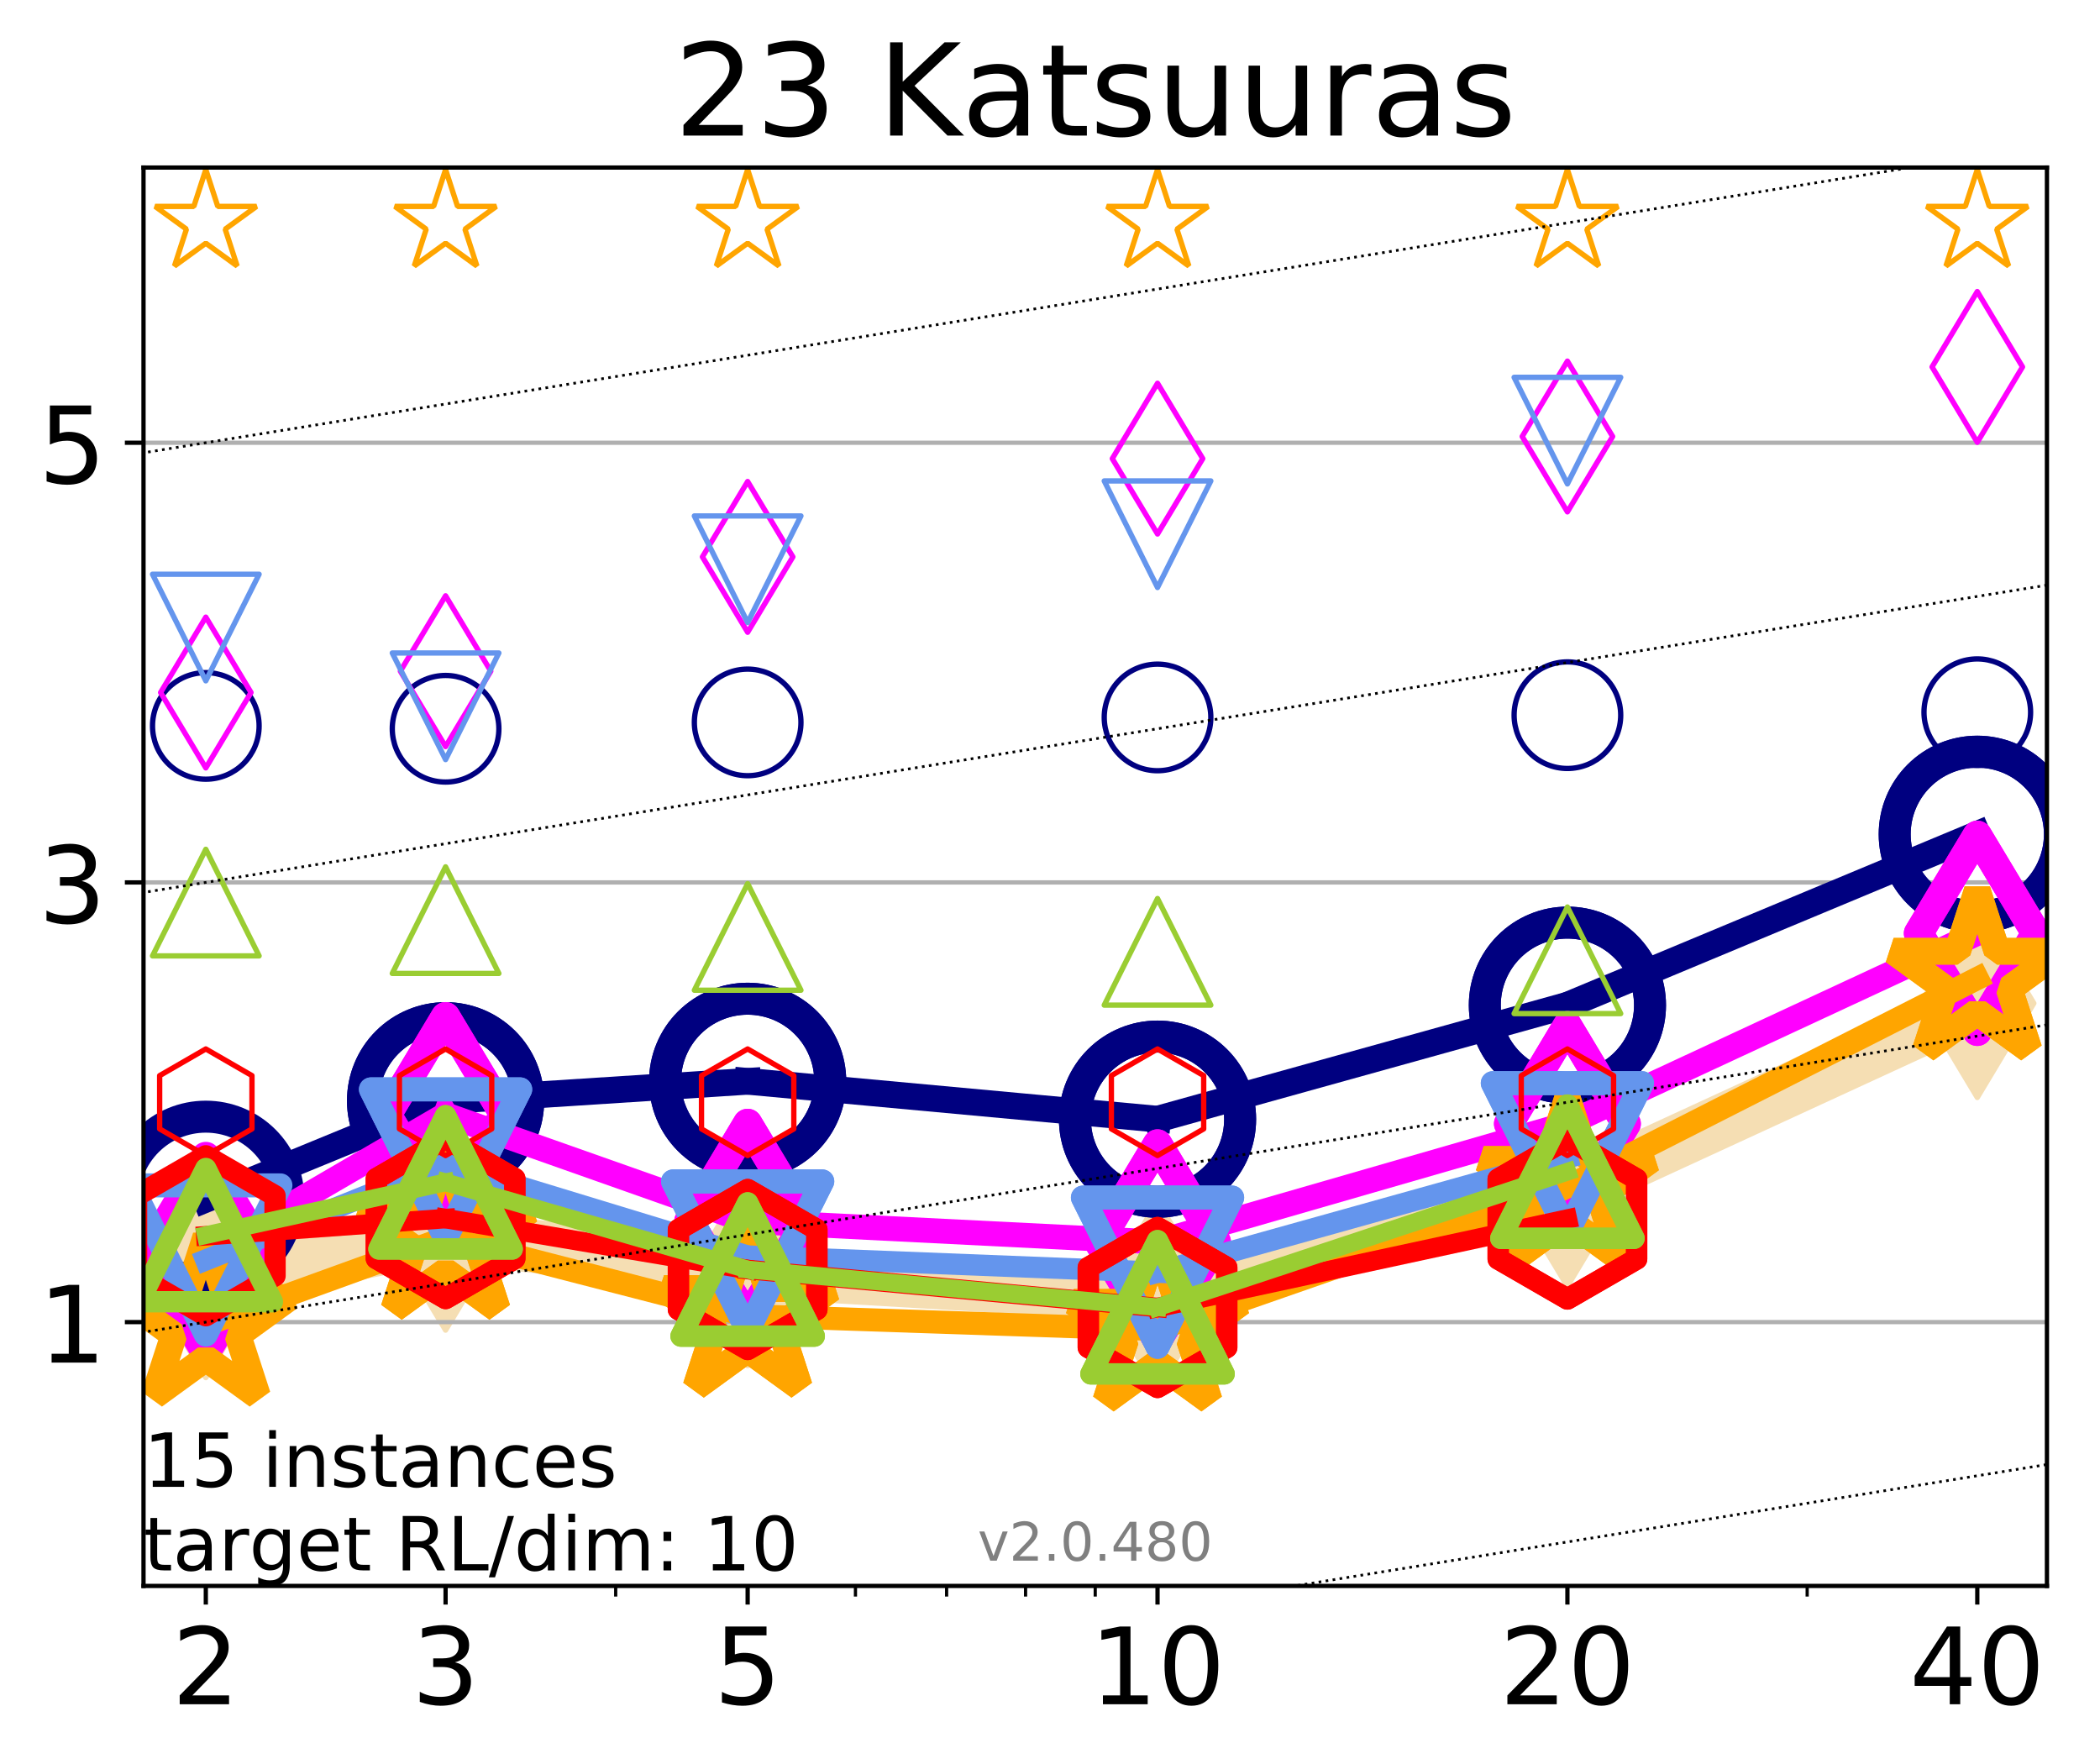 <?xml version="1.0" encoding="utf-8" standalone="no"?>
<!DOCTYPE svg PUBLIC "-//W3C//DTD SVG 1.1//EN"
  "http://www.w3.org/Graphics/SVG/1.1/DTD/svg11.dtd">
<!-- Created with matplotlib (http://matplotlib.org/) -->
<svg height="331pt" version="1.1" viewBox="0 0 394 331" width="394pt" xmlns="http://www.w3.org/2000/svg" xmlns:xlink="http://www.w3.org/1999/xlink">
 <defs>
  <style type="text/css">
*{stroke-linecap:butt;stroke-linejoin:round;}
  </style>
 </defs>
 <g id="figure_1">
  <g id="patch_1">
   <path d="M 0 331.104 
L 394.745 331.104 
L 394.745 0 
L 0 0 
z
" style="fill:#ffffff;"/>
  </g>
  <g id="axes_1">
   <g id="patch_2">
    <path d="M 26.925 297.548 
L 384.045 297.548 
L 384.045 31.436 
L 26.925 31.436 
z
" style="fill:#ffffff;"/>
   </g>
   <g id="line2d_1">
    <path clip-path="url(#pf864a83152)" d="M 38.614 240.789 
L 83.599 231.879 
L 140.273 238.547 
L 217.174 243.079 
L 294.076 223.649 
L 370.977 188.232 
" style="fill:none;stroke:#f5deb3;stroke-linecap:square;stroke-width:10;"/>
    <defs>
     <path d="M -0 17.678 
L 10.607 0 
L 0 -17.678 
L -10.607 -0 
z
" id="m1bd6731c2b" style="stroke:#f5deb3;stroke-linejoin:miter;"/>
    </defs>
    <g clip-path="url(#pf864a83152)">
     <use style="fill:#f5deb3;stroke:#f5deb3;stroke-linejoin:miter;" x="38.614" xlink:href="#m1bd6731c2b" y="240.789"/>
     <use style="fill:#f5deb3;stroke:#f5deb3;stroke-linejoin:miter;" x="83.599" xlink:href="#m1bd6731c2b" y="231.879"/>
     <use style="fill:#f5deb3;stroke:#f5deb3;stroke-linejoin:miter;" x="140.273" xlink:href="#m1bd6731c2b" y="238.547"/>
     <use style="fill:#f5deb3;stroke:#f5deb3;stroke-linejoin:miter;" x="217.174" xlink:href="#m1bd6731c2b" y="243.079"/>
     <use style="fill:#f5deb3;stroke:#f5deb3;stroke-linejoin:miter;" x="294.076" xlink:href="#m1bd6731c2b" y="223.649"/>
     <use style="fill:#f5deb3;stroke:#f5deb3;stroke-linejoin:miter;" x="370.977" xlink:href="#m1bd6731c2b" y="188.232"/>
    </g>
   </g>
   <g id="matplotlib.axis_1">
    <g id="xtick_1">
     <g id="line2d_2">
      <defs>
       <path d="M 0 0 
L 0 3.5 
" id="m5177b0a973" style="stroke:#000000;stroke-width:0.8;"/>
      </defs>
      <g>
       <use style="stroke:#000000;stroke-width:0.8;" x="38.614" xlink:href="#m5177b0a973" y="297.548"/>
      </g>
     </g>
     <g id="text_1">
      <!-- 2 -->
      <defs>
       <path d="M 19.188 8.297 
L 53.609 8.297 
L 53.609 0 
L 7.328 0 
L 7.328 8.297 
Q 12.938 14.109 22.625 23.891 
Q 32.328 33.688 34.812 36.531 
Q 39.547 41.844 41.422 45.531 
Q 43.312 49.219 43.312 52.781 
Q 43.312 58.594 39.234 62.25 
Q 35.156 65.922 28.609 65.922 
Q 23.969 65.922 18.812 64.312 
Q 13.672 62.703 7.812 59.422 
L 7.812 69.391 
Q 13.766 71.781 18.938 73 
Q 24.125 74.219 28.422 74.219 
Q 39.75 74.219 46.484 68.547 
Q 53.219 62.891 53.219 53.422 
Q 53.219 48.922 51.531 44.891 
Q 49.859 40.875 45.406 35.406 
Q 44.188 33.984 37.641 27.219 
Q 31.109 20.453 19.188 8.297 
z
" id="DejaVuSans-32"/>
      </defs>
      <g transform="translate(32.252 319.745)scale(0.2 -0.2)">
       <use xlink:href="#DejaVuSans-32"/>
      </g>
     </g>
    </g>
    <g id="xtick_2">
     <g id="line2d_3">
      <g>
       <use style="stroke:#000000;stroke-width:0.8;" x="83.599" xlink:href="#m5177b0a973" y="297.548"/>
      </g>
     </g>
     <g id="text_2">
      <!-- 3 -->
      <defs>
       <path d="M 40.578 39.312 
Q 47.656 37.797 51.625 33 
Q 55.609 28.219 55.609 21.188 
Q 55.609 10.406 48.188 4.484 
Q 40.766 -1.422 27.094 -1.422 
Q 22.516 -1.422 17.656 -0.516 
Q 12.797 0.391 7.625 2.203 
L 7.625 11.719 
Q 11.719 9.328 16.594 8.109 
Q 21.484 6.891 26.812 6.891 
Q 36.078 6.891 40.938 10.547 
Q 45.797 14.203 45.797 21.188 
Q 45.797 27.641 41.281 31.266 
Q 36.766 34.906 28.719 34.906 
L 20.219 34.906 
L 20.219 43.016 
L 29.109 43.016 
Q 36.375 43.016 40.234 45.922 
Q 44.094 48.828 44.094 54.297 
Q 44.094 59.906 40.109 62.906 
Q 36.141 65.922 28.719 65.922 
Q 24.656 65.922 20.016 65.031 
Q 15.375 64.156 9.812 62.312 
L 9.812 71.094 
Q 15.438 72.656 20.344 73.438 
Q 25.25 74.219 29.594 74.219 
Q 40.828 74.219 47.359 69.109 
Q 53.906 64.016 53.906 55.328 
Q 53.906 49.266 50.438 45.094 
Q 46.969 40.922 40.578 39.312 
z
" id="DejaVuSans-33"/>
      </defs>
      <g transform="translate(77.236 319.745)scale(0.2 -0.2)">
       <use xlink:href="#DejaVuSans-33"/>
      </g>
     </g>
    </g>
    <g id="xtick_3">
     <g id="line2d_4">
      <g>
       <use style="stroke:#000000;stroke-width:0.8;" x="140.273" xlink:href="#m5177b0a973" y="297.548"/>
      </g>
     </g>
     <g id="text_3">
      <!-- 5 -->
      <defs>
       <path d="M 10.797 72.906 
L 49.516 72.906 
L 49.516 64.594 
L 19.828 64.594 
L 19.828 46.734 
Q 21.969 47.469 24.109 47.828 
Q 26.266 48.188 28.422 48.188 
Q 40.625 48.188 47.75 41.5 
Q 54.891 34.812 54.891 23.391 
Q 54.891 11.625 47.562 5.094 
Q 40.234 -1.422 26.906 -1.422 
Q 22.312 -1.422 17.547 -0.641 
Q 12.797 0.141 7.719 1.703 
L 7.719 11.625 
Q 12.109 9.234 16.797 8.062 
Q 21.484 6.891 26.703 6.891 
Q 35.156 6.891 40.078 11.328 
Q 45.016 15.766 45.016 23.391 
Q 45.016 31 40.078 35.438 
Q 35.156 39.891 26.703 39.891 
Q 22.75 39.891 18.812 39.016 
Q 14.891 38.141 10.797 36.281 
z
" id="DejaVuSans-35"/>
      </defs>
      <g transform="translate(133.91 319.745)scale(0.2 -0.2)">
       <use xlink:href="#DejaVuSans-35"/>
      </g>
     </g>
    </g>
    <g id="xtick_4">
     <g id="line2d_5">
      <g>
       <use style="stroke:#000000;stroke-width:0.8;" x="217.174" xlink:href="#m5177b0a973" y="297.548"/>
      </g>
     </g>
     <g id="text_4">
      <!-- 10 -->
      <defs>
       <path d="M 12.406 8.297 
L 28.516 8.297 
L 28.516 63.922 
L 10.984 60.406 
L 10.984 69.391 
L 28.422 72.906 
L 38.281 72.906 
L 38.281 8.297 
L 54.391 8.297 
L 54.391 0 
L 12.406 0 
z
" id="DejaVuSans-31"/>
       <path d="M 31.781 66.406 
Q 24.172 66.406 20.328 58.906 
Q 16.5 51.422 16.5 36.375 
Q 16.5 21.391 20.328 13.891 
Q 24.172 6.391 31.781 6.391 
Q 39.453 6.391 43.281 13.891 
Q 47.125 21.391 47.125 36.375 
Q 47.125 51.422 43.281 58.906 
Q 39.453 66.406 31.781 66.406 
z
M 31.781 74.219 
Q 44.047 74.219 50.516 64.516 
Q 56.984 54.828 56.984 36.375 
Q 56.984 17.969 50.516 8.266 
Q 44.047 -1.422 31.781 -1.422 
Q 19.531 -1.422 13.062 8.266 
Q 6.594 17.969 6.594 36.375 
Q 6.594 54.828 13.062 64.516 
Q 19.531 74.219 31.781 74.219 
z
" id="DejaVuSans-30"/>
      </defs>
      <g transform="translate(204.449 319.745)scale(0.2 -0.2)">
       <use xlink:href="#DejaVuSans-31"/>
       <use x="63.623" xlink:href="#DejaVuSans-30"/>
      </g>
     </g>
    </g>
    <g id="xtick_5">
     <g id="line2d_6">
      <g>
       <use style="stroke:#000000;stroke-width:0.8;" x="294.076" xlink:href="#m5177b0a973" y="297.548"/>
      </g>
     </g>
     <g id="text_5">
      <!-- 20 -->
      <g transform="translate(281.351 319.745)scale(0.2 -0.2)">
       <use xlink:href="#DejaVuSans-32"/>
       <use x="63.623" xlink:href="#DejaVuSans-30"/>
      </g>
     </g>
    </g>
    <g id="xtick_6">
     <g id="line2d_7">
      <g>
       <use style="stroke:#000000;stroke-width:0.8;" x="370.977" xlink:href="#m5177b0a973" y="297.548"/>
      </g>
     </g>
     <g id="text_6">
      <!-- 40 -->
      <defs>
       <path d="M 37.797 64.312 
L 12.891 25.391 
L 37.797 25.391 
z
M 35.203 72.906 
L 47.609 72.906 
L 47.609 25.391 
L 58.016 25.391 
L 58.016 17.188 
L 47.609 17.188 
L 47.609 0 
L 37.797 0 
L 37.797 17.188 
L 4.891 17.188 
L 4.891 26.703 
z
" id="DejaVuSans-34"/>
      </defs>
      <g transform="translate(358.252 319.745)scale(0.2 -0.2)">
       <use xlink:href="#DejaVuSans-34"/>
       <use x="63.623" xlink:href="#DejaVuSans-30"/>
      </g>
     </g>
    </g>
    <g id="xtick_7">
     <g id="line2d_8">
      <defs>
       <path d="M 0 0 
L 0 2 
" id="m0be1342614" style="stroke:#000000;stroke-width:0.6;"/>
      </defs>
      <g>
       <use style="stroke:#000000;stroke-width:0.6;" x="38.614" xlink:href="#m0be1342614" y="297.548"/>
      </g>
     </g>
    </g>
    <g id="xtick_8">
     <g id="line2d_9">
      <g>
       <use style="stroke:#000000;stroke-width:0.6;" x="83.599" xlink:href="#m0be1342614" y="297.548"/>
      </g>
     </g>
    </g>
    <g id="xtick_9">
     <g id="line2d_10">
      <g>
       <use style="stroke:#000000;stroke-width:0.6;" x="115.516" xlink:href="#m0be1342614" y="297.548"/>
      </g>
     </g>
    </g>
    <g id="xtick_10">
     <g id="line2d_11">
      <g>
       <use style="stroke:#000000;stroke-width:0.6;" x="140.273" xlink:href="#m0be1342614" y="297.548"/>
      </g>
     </g>
    </g>
    <g id="xtick_11">
     <g id="line2d_12">
      <g>
       <use style="stroke:#000000;stroke-width:0.6;" x="160.5" xlink:href="#m0be1342614" y="297.548"/>
      </g>
     </g>
    </g>
    <g id="xtick_12">
     <g id="line2d_13">
      <g>
       <use style="stroke:#000000;stroke-width:0.6;" x="177.603" xlink:href="#m0be1342614" y="297.548"/>
      </g>
     </g>
    </g>
    <g id="xtick_13">
     <g id="line2d_14">
      <g>
       <use style="stroke:#000000;stroke-width:0.6;" x="192.417" xlink:href="#m0be1342614" y="297.548"/>
      </g>
     </g>
    </g>
    <g id="xtick_14">
     <g id="line2d_15">
      <g>
       <use style="stroke:#000000;stroke-width:0.6;" x="205.485" xlink:href="#m0be1342614" y="297.548"/>
      </g>
     </g>
    </g>
    <g id="xtick_15">
     <g id="line2d_16">
      <g>
       <use style="stroke:#000000;stroke-width:0.6;" x="294.076" xlink:href="#m0be1342614" y="297.548"/>
      </g>
     </g>
    </g>
    <g id="xtick_16">
     <g id="line2d_17">
      <g>
       <use style="stroke:#000000;stroke-width:0.6;" x="339.06" xlink:href="#m0be1342614" y="297.548"/>
      </g>
     </g>
    </g>
    <g id="xtick_17">
     <g id="line2d_18">
      <g>
       <use style="stroke:#000000;stroke-width:0.6;" x="370.977" xlink:href="#m0be1342614" y="297.548"/>
      </g>
     </g>
    </g>
   </g>
   <g id="matplotlib.axis_2">
    <g id="ytick_1">
     <g id="line2d_19">
      <path clip-path="url(#pf864a83152)" d="M 26.925 248.052 
L 384.045 248.052 
" style="fill:none;stroke:#b0b0b0;stroke-linecap:square;stroke-width:0.8;"/>
     </g>
     <g id="line2d_20">
      <defs>
       <path d="M 0 0 
L -3.5 0 
" id="m1f9e4b80b0" style="stroke:#000000;stroke-width:0.8;"/>
      </defs>
      <g>
       <use style="stroke:#000000;stroke-width:0.8;" x="26.925" xlink:href="#m1f9e4b80b0" y="248.052"/>
      </g>
     </g>
     <g id="text_7">
      <!-- 1 -->
      <g transform="translate(7.2 255.65)scale(0.2 -0.2)">
       <use xlink:href="#DejaVuSans-31"/>
      </g>
     </g>
    </g>
    <g id="ytick_2">
     <g id="line2d_21">
      <path clip-path="url(#pf864a83152)" d="M 26.925 165.558 
L 384.045 165.558 
" style="fill:none;stroke:#b0b0b0;stroke-linecap:square;stroke-width:0.8;"/>
     </g>
     <g id="line2d_22">
      <g>
       <use style="stroke:#000000;stroke-width:0.8;" x="26.925" xlink:href="#m1f9e4b80b0" y="165.558"/>
      </g>
     </g>
     <g id="text_8">
      <!-- 3 -->
      <g transform="translate(7.2 173.157)scale(0.2 -0.2)">
       <use xlink:href="#DejaVuSans-33"/>
      </g>
     </g>
    </g>
    <g id="ytick_3">
     <g id="line2d_23">
      <path clip-path="url(#pf864a83152)" d="M 26.925 83.064 
L 384.045 83.064 
" style="fill:none;stroke:#b0b0b0;stroke-linecap:square;stroke-width:0.8;"/>
     </g>
     <g id="line2d_24">
      <g>
       <use style="stroke:#000000;stroke-width:0.8;" x="26.925" xlink:href="#m1f9e4b80b0" y="83.064"/>
      </g>
     </g>
     <g id="text_9">
      <!-- 5 -->
      <g transform="translate(7.2 90.663)scale(0.2 -0.2)">
       <use xlink:href="#DejaVuSans-35"/>
      </g>
     </g>
    </g>
   </g>
   <g id="line2d_25">
    <path clip-path="url(#pf864a83152)" d="M 38.614 225.007 
L 83.599 206.525 
" style="fill:none;stroke:#000080;stroke-linecap:square;stroke-width:5;"/>
    <defs>
     <path d="M 0 15.5 
C 4.111 15.5 8.053 13.867 10.96 10.96 
C 13.867 8.053 15.5 4.111 15.5 0 
C 15.5 -4.111 13.867 -8.053 10.96 -10.96 
C 8.053 -13.867 4.111 -15.5 0 -15.5 
C -4.111 -15.5 -8.053 -13.867 -10.96 -10.96 
C -13.867 -8.053 -15.5 -4.111 -15.5 0 
C -15.5 4.111 -13.867 8.053 -10.96 10.96 
C -8.053 13.867 -4.111 15.5 0 15.5 
z
" id="m601ab5dec5" style="stroke:#000080;stroke-width:6;"/>
    </defs>
    <g clip-path="url(#pf864a83152)">
     <use style="fill:none;stroke:#000080;stroke-width:6;" x="38.614" xlink:href="#m601ab5dec5" y="225.007"/>
     <use style="fill:none;stroke:#000080;stroke-width:6;" x="83.599" xlink:href="#m601ab5dec5" y="206.525"/>
    </g>
   </g>
   <g id="line2d_26">
    <path clip-path="url(#pf864a83152)" d="M 83.599 206.525 
L 140.273 202.877 
" style="fill:none;stroke:#000080;stroke-linecap:square;stroke-width:5;"/>
    <g clip-path="url(#pf864a83152)">
     <use style="fill:none;stroke:#000080;stroke-width:6;" x="83.599" xlink:href="#m601ab5dec5" y="206.525"/>
     <use style="fill:none;stroke:#000080;stroke-width:6;" x="140.273" xlink:href="#m601ab5dec5" y="202.877"/>
    </g>
   </g>
   <g id="line2d_27">
    <path clip-path="url(#pf864a83152)" d="M 140.273 202.877 
L 217.174 209.977 
" style="fill:none;stroke:#000080;stroke-linecap:square;stroke-width:5;"/>
    <g clip-path="url(#pf864a83152)">
     <use style="fill:none;stroke:#000080;stroke-width:6;" x="140.273" xlink:href="#m601ab5dec5" y="202.877"/>
     <use style="fill:none;stroke:#000080;stroke-width:6;" x="217.174" xlink:href="#m601ab5dec5" y="209.977"/>
    </g>
   </g>
   <g id="line2d_28">
    <path clip-path="url(#pf864a83152)" d="M 217.174 209.977 
L 294.076 188.597 
" style="fill:none;stroke:#000080;stroke-linecap:square;stroke-width:5;"/>
    <g clip-path="url(#pf864a83152)">
     <use style="fill:none;stroke:#000080;stroke-width:6;" x="217.174" xlink:href="#m601ab5dec5" y="209.977"/>
     <use style="fill:none;stroke:#000080;stroke-width:6;" x="294.076" xlink:href="#m601ab5dec5" y="188.597"/>
    </g>
   </g>
   <g id="line2d_29">
    <path clip-path="url(#pf864a83152)" d="M 294.076 188.597 
L 370.977 156.529 
" style="fill:none;stroke:#000080;stroke-linecap:square;stroke-width:5;"/>
    <g clip-path="url(#pf864a83152)">
     <use style="fill:none;stroke:#000080;stroke-width:6;" x="294.076" xlink:href="#m601ab5dec5" y="188.597"/>
     <use style="fill:none;stroke:#000080;stroke-width:6;" x="370.977" xlink:href="#m601ab5dec5" y="156.529"/>
    </g>
   </g>
   <g id="line2d_30">
    <path clip-path="url(#pf864a83152)" d="M 370.977 156.529 
" style="fill:none;stroke:#000080;stroke-linecap:square;stroke-width:5;"/>
    <g clip-path="url(#pf864a83152)">
     <use style="fill:none;stroke:#000080;stroke-width:6;" x="370.977" xlink:href="#m601ab5dec5" y="156.529"/>
    </g>
   </g>
   <g id="line2d_31"/>
   <g id="line2d_32">
    <defs>
     <path d="M 0 10 
C 2.652 10 5.196 8.946 7.071 7.071 
C 8.946 5.196 10 2.652 10 0 
C 10 -2.652 8.946 -5.196 7.071 -7.071 
C 5.196 -8.946 2.652 -10 0 -10 
C -2.652 -10 -5.196 -8.946 -7.071 -7.071 
C -8.946 -5.196 -10 -2.652 -10 0 
C -10 2.652 -8.946 5.196 -7.071 7.071 
C -5.196 8.946 -2.652 10 0 10 
z
" id="me60c185dd3" style="stroke:#000080;"/>
    </defs>
    <g clip-path="url(#pf864a83152)">
     <use style="fill:none;stroke:#000080;" x="38.614" xlink:href="#me60c185dd3" y="136.195"/>
     <use style="fill:none;stroke:#000080;" x="83.599" xlink:href="#me60c185dd3" y="136.728"/>
     <use style="fill:none;stroke:#000080;" x="140.273" xlink:href="#me60c185dd3" y="135.537"/>
     <use style="fill:none;stroke:#000080;" x="217.174" xlink:href="#me60c185dd3" y="134.603"/>
     <use style="fill:none;stroke:#000080;" x="294.076" xlink:href="#me60c185dd3" y="134.182"/>
     <use style="fill:none;stroke:#000080;" x="370.977" xlink:href="#me60c185dd3" y="133.624"/>
    </g>
   </g>
   <g id="line2d_33">
    <path clip-path="url(#pf864a83152)" d="M 38.614 235.369 
L 83.599 209.145 
" style="fill:none;stroke:#ff00ff;stroke-linecap:square;stroke-width:4.667;"/>
    <defs>
     <path d="M -0 18.385 
L 11.031 0 
L 0 -18.385 
L -11.031 -0 
z
" id="mc6864ece70" style="stroke:#ff00ff;stroke-linejoin:miter;stroke-width:5.5;"/>
    </defs>
    <g clip-path="url(#pf864a83152)">
     <use style="fill:none;stroke:#ff00ff;stroke-linejoin:miter;stroke-width:5.5;" x="38.614" xlink:href="#mc6864ece70" y="235.369"/>
     <use style="fill:none;stroke:#ff00ff;stroke-linejoin:miter;stroke-width:5.5;" x="83.599" xlink:href="#mc6864ece70" y="209.145"/>
    </g>
   </g>
   <g id="line2d_34">
    <path clip-path="url(#pf864a83152)" d="M 83.599 209.145 
L 140.273 229.162 
" style="fill:none;stroke:#ff00ff;stroke-linecap:square;stroke-width:4.667;"/>
    <g clip-path="url(#pf864a83152)">
     <use style="fill:none;stroke:#ff00ff;stroke-linejoin:miter;stroke-width:5.5;" x="83.599" xlink:href="#mc6864ece70" y="209.145"/>
     <use style="fill:none;stroke:#ff00ff;stroke-linejoin:miter;stroke-width:5.5;" x="140.273" xlink:href="#mc6864ece70" y="229.162"/>
    </g>
   </g>
   <g id="line2d_35">
    <path clip-path="url(#pf864a83152)" d="M 140.273 229.162 
L 217.174 233.018 
" style="fill:none;stroke:#ff00ff;stroke-linecap:square;stroke-width:4.667;"/>
    <g clip-path="url(#pf864a83152)">
     <use style="fill:none;stroke:#ff00ff;stroke-linejoin:miter;stroke-width:5.5;" x="140.273" xlink:href="#mc6864ece70" y="229.162"/>
     <use style="fill:none;stroke:#ff00ff;stroke-linejoin:miter;stroke-width:5.5;" x="217.174" xlink:href="#mc6864ece70" y="233.018"/>
    </g>
   </g>
   <g id="line2d_36">
    <path clip-path="url(#pf864a83152)" d="M 217.174 233.018 
L 294.076 210.836 
" style="fill:none;stroke:#ff00ff;stroke-linecap:square;stroke-width:4.667;"/>
    <g clip-path="url(#pf864a83152)">
     <use style="fill:none;stroke:#ff00ff;stroke-linejoin:miter;stroke-width:5.5;" x="217.174" xlink:href="#mc6864ece70" y="233.018"/>
     <use style="fill:none;stroke:#ff00ff;stroke-linejoin:miter;stroke-width:5.5;" x="294.076" xlink:href="#mc6864ece70" y="210.836"/>
    </g>
   </g>
   <g id="line2d_37">
    <path clip-path="url(#pf864a83152)" d="M 294.076 210.836 
L 370.977 175.105 
" style="fill:none;stroke:#ff00ff;stroke-linecap:square;stroke-width:4.667;"/>
    <g clip-path="url(#pf864a83152)">
     <use style="fill:none;stroke:#ff00ff;stroke-linejoin:miter;stroke-width:5.5;" x="294.076" xlink:href="#mc6864ece70" y="210.836"/>
     <use style="fill:none;stroke:#ff00ff;stroke-linejoin:miter;stroke-width:5.5;" x="370.977" xlink:href="#mc6864ece70" y="175.105"/>
    </g>
   </g>
   <g id="line2d_38">
    <path clip-path="url(#pf864a83152)" d="M 370.977 175.105 
" style="fill:none;stroke:#ff00ff;stroke-linecap:square;stroke-width:4.667;"/>
    <g clip-path="url(#pf864a83152)">
     <use style="fill:none;stroke:#ff00ff;stroke-linejoin:miter;stroke-width:5.5;" x="370.977" xlink:href="#mc6864ece70" y="175.105"/>
    </g>
   </g>
   <g id="line2d_39"/>
   <g id="line2d_40">
    <defs>
     <path d="M -0 14.142 
L 8.485 0 
L -0 -14.142 
L -8.485 -0 
z
" id="m3a93bb0117" style="stroke:#ff00ff;stroke-linejoin:miter;"/>
    </defs>
    <g clip-path="url(#pf864a83152)">
     <use style="fill:none;stroke:#ff00ff;stroke-linejoin:miter;" x="38.614" xlink:href="#m3a93bb0117" y="129.929"/>
     <use style="fill:none;stroke:#ff00ff;stroke-linejoin:miter;" x="83.599" xlink:href="#m3a93bb0117" y="125.928"/>
     <use style="fill:none;stroke:#ff00ff;stroke-linejoin:miter;" x="140.273" xlink:href="#m3a93bb0117" y="104.483"/>
     <use style="fill:none;stroke:#ff00ff;stroke-linejoin:miter;" x="217.174" xlink:href="#m3a93bb0117" y="86.049"/>
     <use style="fill:none;stroke:#ff00ff;stroke-linejoin:miter;" x="294.076" xlink:href="#m3a93bb0117" y="81.896"/>
     <use style="fill:none;stroke:#ff00ff;stroke-linejoin:miter;" x="370.977" xlink:href="#m3a93bb0117" y="68.843"/>
    </g>
   </g>
   <g id="line2d_41">
    <path clip-path="url(#pf864a83152)" d="M 38.614 248.536 
L 83.599 232.237 
" style="fill:none;stroke:#ffa500;stroke-linecap:square;stroke-width:4.333;"/>
    <defs>
     <path d="M 0 -16.5 
L -3.704 -5.099 
L -15.692 -5.099 
L -5.994 1.948 
L -9.698 13.349 
L -0 6.302 
L 9.698 13.349 
L 5.994 1.948 
L 15.692 -5.099 
L 3.704 -5.099 
z
" id="m9e501cb551" style="stroke:#ffa500;stroke-linejoin:bevel;stroke-width:5;"/>
    </defs>
    <g clip-path="url(#pf864a83152)">
     <use style="fill:none;stroke:#ffa500;stroke-linejoin:bevel;stroke-width:5;" x="38.614" xlink:href="#m9e501cb551" y="248.536"/>
     <use style="fill:none;stroke:#ffa500;stroke-linejoin:bevel;stroke-width:5;" x="83.599" xlink:href="#m9e501cb551" y="232.237"/>
    </g>
   </g>
   <g id="line2d_42">
    <path clip-path="url(#pf864a83152)" d="M 83.599 232.237 
L 140.273 246.851 
" style="fill:none;stroke:#ffa500;stroke-linecap:square;stroke-width:4.333;"/>
    <g clip-path="url(#pf864a83152)">
     <use style="fill:none;stroke:#ffa500;stroke-linejoin:bevel;stroke-width:5;" x="83.599" xlink:href="#m9e501cb551" y="232.237"/>
     <use style="fill:none;stroke:#ffa500;stroke-linejoin:bevel;stroke-width:5;" x="140.273" xlink:href="#m9e501cb551" y="246.851"/>
    </g>
   </g>
   <g id="line2d_43">
    <path clip-path="url(#pf864a83152)" d="M 140.273 246.851 
L 217.174 249.442 
" style="fill:none;stroke:#ffa500;stroke-linecap:square;stroke-width:4.333;"/>
    <g clip-path="url(#pf864a83152)">
     <use style="fill:none;stroke:#ffa500;stroke-linejoin:bevel;stroke-width:5;" x="140.273" xlink:href="#m9e501cb551" y="246.851"/>
     <use style="fill:none;stroke:#ffa500;stroke-linejoin:bevel;stroke-width:5;" x="217.174" xlink:href="#m9e501cb551" y="249.442"/>
    </g>
   </g>
   <g id="line2d_44">
    <path clip-path="url(#pf864a83152)" d="M 217.174 249.442 
L 294.076 222.626 
" style="fill:none;stroke:#ffa500;stroke-linecap:square;stroke-width:4.333;"/>
    <g clip-path="url(#pf864a83152)">
     <use style="fill:none;stroke:#ffa500;stroke-linejoin:bevel;stroke-width:5;" x="217.174" xlink:href="#m9e501cb551" y="249.442"/>
     <use style="fill:none;stroke:#ffa500;stroke-linejoin:bevel;stroke-width:5;" x="294.076" xlink:href="#m9e501cb551" y="222.626"/>
    </g>
   </g>
   <g id="line2d_45">
    <path clip-path="url(#pf864a83152)" d="M 294.076 222.626 
L 370.977 183.575 
" style="fill:none;stroke:#ffa500;stroke-linecap:square;stroke-width:4.333;"/>
    <g clip-path="url(#pf864a83152)">
     <use style="fill:none;stroke:#ffa500;stroke-linejoin:bevel;stroke-width:5;" x="294.076" xlink:href="#m9e501cb551" y="222.626"/>
     <use style="fill:none;stroke:#ffa500;stroke-linejoin:bevel;stroke-width:5;" x="370.977" xlink:href="#m9e501cb551" y="183.575"/>
    </g>
   </g>
   <g id="line2d_46">
    <path clip-path="url(#pf864a83152)" d="M 370.977 183.575 
" style="fill:none;stroke:#ffa500;stroke-linecap:square;stroke-width:4.333;"/>
    <g clip-path="url(#pf864a83152)">
     <use style="fill:none;stroke:#ffa500;stroke-linejoin:bevel;stroke-width:5;" x="370.977" xlink:href="#m9e501cb551" y="183.575"/>
    </g>
   </g>
   <g id="line2d_47"/>
   <g id="line2d_48">
    <defs>
     <path d="M 0 -10 
L -2.245 -3.09 
L -9.511 -3.09 
L -3.633 1.18 
L -5.878 8.09 
L -0 3.82 
L 5.878 8.09 
L 3.633 1.18 
L 9.511 -3.09 
L 2.245 -3.09 
z
" id="mb8f62cdc2a" style="stroke:#ffa500;stroke-linejoin:bevel;"/>
    </defs>
    <g clip-path="url(#pf864a83152)">
     <use style="fill:none;stroke:#ffa500;stroke-linejoin:bevel;" x="38.614" xlink:href="#mb8f62cdc2a" y="41.817"/>
     <use style="fill:none;stroke:#ffa500;stroke-linejoin:bevel;" x="83.599" xlink:href="#mb8f62cdc2a" y="41.817"/>
     <use style="fill:none;stroke:#ffa500;stroke-linejoin:bevel;" x="140.273" xlink:href="#mb8f62cdc2a" y="41.817"/>
     <use style="fill:none;stroke:#ffa500;stroke-linejoin:bevel;" x="217.174" xlink:href="#mb8f62cdc2a" y="41.817"/>
     <use style="fill:none;stroke:#ffa500;stroke-linejoin:bevel;" x="294.076" xlink:href="#mb8f62cdc2a" y="41.817"/>
     <use style="fill:none;stroke:#ffa500;stroke-linejoin:bevel;" x="370.977" xlink:href="#mb8f62cdc2a" y="41.817"/>
    </g>
   </g>
   <g id="line2d_49">
    <path clip-path="url(#pf864a83152)" d="M 38.614 236.398 
L 83.599 218.389 
" style="fill:none;stroke:#6495ed;stroke-linecap:square;stroke-width:4;"/>
    <defs>
     <path d="M -0 14 
L 14 -14 
L -14 -14 
z
" id="m4a09afc9ed" style="stroke:#6495ed;stroke-linejoin:miter;stroke-width:4.5;"/>
    </defs>
    <g clip-path="url(#pf864a83152)">
     <use style="fill:none;stroke:#6495ed;stroke-linejoin:miter;stroke-width:4.5;" x="38.614" xlink:href="#m4a09afc9ed" y="236.398"/>
     <use style="fill:none;stroke:#6495ed;stroke-linejoin:miter;stroke-width:4.5;" x="83.599" xlink:href="#m4a09afc9ed" y="218.389"/>
    </g>
   </g>
   <g id="line2d_50">
    <path clip-path="url(#pf864a83152)" d="M 83.599 218.389 
L 140.273 235.659 
" style="fill:none;stroke:#6495ed;stroke-linecap:square;stroke-width:4;"/>
    <g clip-path="url(#pf864a83152)">
     <use style="fill:none;stroke:#6495ed;stroke-linejoin:miter;stroke-width:4.5;" x="83.599" xlink:href="#m4a09afc9ed" y="218.389"/>
     <use style="fill:none;stroke:#6495ed;stroke-linejoin:miter;stroke-width:4.5;" x="140.273" xlink:href="#m4a09afc9ed" y="235.659"/>
    </g>
   </g>
   <g id="line2d_51">
    <path clip-path="url(#pf864a83152)" d="M 140.273 235.659 
L 217.174 238.688 
" style="fill:none;stroke:#6495ed;stroke-linecap:square;stroke-width:4;"/>
    <g clip-path="url(#pf864a83152)">
     <use style="fill:none;stroke:#6495ed;stroke-linejoin:miter;stroke-width:4.5;" x="140.273" xlink:href="#m4a09afc9ed" y="235.659"/>
     <use style="fill:none;stroke:#6495ed;stroke-linejoin:miter;stroke-width:4.5;" x="217.174" xlink:href="#m4a09afc9ed" y="238.688"/>
    </g>
   </g>
   <g id="line2d_52">
    <path clip-path="url(#pf864a83152)" d="M 217.174 238.688 
L 294.076 217.22 
" style="fill:none;stroke:#6495ed;stroke-linecap:square;stroke-width:4;"/>
    <g clip-path="url(#pf864a83152)">
     <use style="fill:none;stroke:#6495ed;stroke-linejoin:miter;stroke-width:4.5;" x="217.174" xlink:href="#m4a09afc9ed" y="238.688"/>
     <use style="fill:none;stroke:#6495ed;stroke-linejoin:miter;stroke-width:4.5;" x="294.076" xlink:href="#m4a09afc9ed" y="217.22"/>
    </g>
   </g>
   <g id="line2d_53">
    <path clip-path="url(#pf864a83152)" d="M 294.076 217.22 
" style="fill:none;stroke:#6495ed;stroke-linecap:square;stroke-width:4;"/>
    <g clip-path="url(#pf864a83152)">
     <use style="fill:none;stroke:#6495ed;stroke-linejoin:miter;stroke-width:4.5;" x="294.076" xlink:href="#m4a09afc9ed" y="217.22"/>
    </g>
   </g>
   <g id="line2d_54"/>
   <g id="line2d_55">
    <defs>
     <path d="M -0 10 
L 10 -10 
L -10 -10 
z
" id="mefe1e58ea3" style="stroke:#6495ed;stroke-linejoin:miter;"/>
    </defs>
    <g clip-path="url(#pf864a83152)">
     <use style="fill:none;stroke:#6495ed;stroke-linejoin:miter;" x="38.614" xlink:href="#mefe1e58ea3" y="117.738"/>
     <use style="fill:none;stroke:#6495ed;stroke-linejoin:miter;" x="83.599" xlink:href="#mefe1e58ea3" y="132.513"/>
     <use style="fill:none;stroke:#6495ed;stroke-linejoin:miter;" x="140.273" xlink:href="#mefe1e58ea3" y="106.8"/>
     <use style="fill:none;stroke:#6495ed;stroke-linejoin:miter;" x="217.174" xlink:href="#mefe1e58ea3" y="100.231"/>
     <use style="fill:none;stroke:#6495ed;stroke-linejoin:miter;" x="294.076" xlink:href="#mefe1e58ea3" y="80.794"/>
    </g>
   </g>
   <g id="line2d_56">
    <path clip-path="url(#pf864a83152)" d="M 38.614 231.854 
L 83.599 228.626 
" style="fill:none;stroke:#ff0000;stroke-linecap:square;stroke-width:3.667;"/>
    <defs>
     <path d="M 0 -15 
L -12.99 -7.5 
L -12.99 7.5 
L -0 15 
L 12.99 7.5 
L 12.99 -7.5 
z
" id="m55b3d4d1b0" style="stroke:#ff0000;stroke-linejoin:miter;stroke-width:4;"/>
    </defs>
    <g clip-path="url(#pf864a83152)">
     <use style="fill:none;stroke:#ff0000;stroke-linejoin:miter;stroke-width:4;" x="38.614" xlink:href="#m55b3d4d1b0" y="231.854"/>
     <use style="fill:none;stroke:#ff0000;stroke-linejoin:miter;stroke-width:4;" x="83.599" xlink:href="#m55b3d4d1b0" y="228.626"/>
    </g>
   </g>
   <g id="line2d_57">
    <path clip-path="url(#pf864a83152)" d="M 83.599 228.626 
L 140.273 238.185 
" style="fill:none;stroke:#ff0000;stroke-linecap:square;stroke-width:3.667;"/>
    <g clip-path="url(#pf864a83152)">
     <use style="fill:none;stroke:#ff0000;stroke-linejoin:miter;stroke-width:4;" x="83.599" xlink:href="#m55b3d4d1b0" y="228.626"/>
     <use style="fill:none;stroke:#ff0000;stroke-linejoin:miter;stroke-width:4;" x="140.273" xlink:href="#m55b3d4d1b0" y="238.185"/>
    </g>
   </g>
   <g id="line2d_58">
    <path clip-path="url(#pf864a83152)" d="M 140.273 238.185 
L 217.174 245.311 
" style="fill:none;stroke:#ff0000;stroke-linecap:square;stroke-width:3.667;"/>
    <g clip-path="url(#pf864a83152)">
     <use style="fill:none;stroke:#ff0000;stroke-linejoin:miter;stroke-width:4;" x="140.273" xlink:href="#m55b3d4d1b0" y="238.185"/>
     <use style="fill:none;stroke:#ff0000;stroke-linejoin:miter;stroke-width:4;" x="217.174" xlink:href="#m55b3d4d1b0" y="245.311"/>
    </g>
   </g>
   <g id="line2d_59">
    <path clip-path="url(#pf864a83152)" d="M 217.174 245.311 
L 294.076 228.714 
" style="fill:none;stroke:#ff0000;stroke-linecap:square;stroke-width:3.667;"/>
    <g clip-path="url(#pf864a83152)">
     <use style="fill:none;stroke:#ff0000;stroke-linejoin:miter;stroke-width:4;" x="217.174" xlink:href="#m55b3d4d1b0" y="245.311"/>
     <use style="fill:none;stroke:#ff0000;stroke-linejoin:miter;stroke-width:4;" x="294.076" xlink:href="#m55b3d4d1b0" y="228.714"/>
    </g>
   </g>
   <g id="line2d_60">
    <path clip-path="url(#pf864a83152)" d="M 294.076 228.714 
" style="fill:none;stroke:#ff0000;stroke-linecap:square;stroke-width:3.667;"/>
    <g clip-path="url(#pf864a83152)">
     <use style="fill:none;stroke:#ff0000;stroke-linejoin:miter;stroke-width:4;" x="294.076" xlink:href="#m55b3d4d1b0" y="228.714"/>
    </g>
   </g>
   <g id="line2d_61"/>
   <g id="line2d_62">
    <defs>
     <path d="M 0 -10 
L -8.66 -5 
L -8.66 5 
L -0 10 
L 8.66 5 
L 8.66 -5 
z
" id="md681b9a9fd" style="stroke:#ff0000;stroke-linejoin:miter;"/>
    </defs>
    <g clip-path="url(#pf864a83152)">
     <use style="fill:none;stroke:#ff0000;stroke-linejoin:miter;" x="38.614" xlink:href="#md681b9a9fd" y="206.805"/>
     <use style="fill:none;stroke:#ff0000;stroke-linejoin:miter;" x="83.599" xlink:href="#md681b9a9fd" y="206.805"/>
     <use style="fill:none;stroke:#ff0000;stroke-linejoin:miter;" x="140.273" xlink:href="#md681b9a9fd" y="206.805"/>
     <use style="fill:none;stroke:#ff0000;stroke-linejoin:miter;" x="217.174" xlink:href="#md681b9a9fd" y="206.805"/>
     <use style="fill:none;stroke:#ff0000;stroke-linejoin:miter;" x="294.076" xlink:href="#md681b9a9fd" y="206.805"/>
    </g>
   </g>
   <g id="line2d_63">
    <path clip-path="url(#pf864a83152)" d="M 38.614 231.734 
L 83.599 221.831 
" style="fill:none;stroke:#9acd32;stroke-linecap:square;stroke-width:3.333;"/>
    <defs>
     <path d="M 0 -12.5 
L -12.5 12.5 
L 12.5 12.5 
z
" id="ma89abf2604" style="stroke:#9acd32;stroke-linejoin:miter;stroke-width:4;"/>
    </defs>
    <g clip-path="url(#pf864a83152)">
     <use style="fill:none;stroke:#9acd32;stroke-linejoin:miter;stroke-width:4;" x="38.614" xlink:href="#ma89abf2604" y="231.734"/>
     <use style="fill:none;stroke:#9acd32;stroke-linejoin:miter;stroke-width:4;" x="83.599" xlink:href="#ma89abf2604" y="221.831"/>
    </g>
   </g>
   <g id="line2d_64">
    <path clip-path="url(#pf864a83152)" d="M 83.599 221.831 
L 140.273 238.185 
" style="fill:none;stroke:#9acd32;stroke-linecap:square;stroke-width:3.333;"/>
    <g clip-path="url(#pf864a83152)">
     <use style="fill:none;stroke:#9acd32;stroke-linejoin:miter;stroke-width:4;" x="83.599" xlink:href="#ma89abf2604" y="221.831"/>
     <use style="fill:none;stroke:#9acd32;stroke-linejoin:miter;stroke-width:4;" x="140.273" xlink:href="#ma89abf2604" y="238.185"/>
    </g>
   </g>
   <g id="line2d_65">
    <path clip-path="url(#pf864a83152)" d="M 140.273 238.185 
L 217.174 245.27 
" style="fill:none;stroke:#9acd32;stroke-linecap:square;stroke-width:3.333;"/>
    <g clip-path="url(#pf864a83152)">
     <use style="fill:none;stroke:#9acd32;stroke-linejoin:miter;stroke-width:4;" x="140.273" xlink:href="#ma89abf2604" y="238.185"/>
     <use style="fill:none;stroke:#9acd32;stroke-linejoin:miter;stroke-width:4;" x="217.174" xlink:href="#ma89abf2604" y="245.27"/>
    </g>
   </g>
   <g id="line2d_66">
    <path clip-path="url(#pf864a83152)" d="M 217.174 245.27 
L 294.076 219.836 
" style="fill:none;stroke:#9acd32;stroke-linecap:square;stroke-width:3.333;"/>
    <g clip-path="url(#pf864a83152)">
     <use style="fill:none;stroke:#9acd32;stroke-linejoin:miter;stroke-width:4;" x="217.174" xlink:href="#ma89abf2604" y="245.27"/>
     <use style="fill:none;stroke:#9acd32;stroke-linejoin:miter;stroke-width:4;" x="294.076" xlink:href="#ma89abf2604" y="219.836"/>
    </g>
   </g>
   <g id="line2d_67">
    <path clip-path="url(#pf864a83152)" d="M 294.076 219.836 
" style="fill:none;stroke:#9acd32;stroke-linecap:square;stroke-width:3.333;"/>
    <g clip-path="url(#pf864a83152)">
     <use style="fill:none;stroke:#9acd32;stroke-linejoin:miter;stroke-width:4;" x="294.076" xlink:href="#ma89abf2604" y="219.836"/>
    </g>
   </g>
   <g id="line2d_68"/>
   <g id="line2d_69">
    <defs>
     <path d="M 0 -10 
L -10 10 
L 10 10 
z
" id="m77424e4635" style="stroke:#9acd32;stroke-linejoin:miter;"/>
    </defs>
    <g clip-path="url(#pf864a83152)">
     <use style="fill:none;stroke:#9acd32;stroke-linejoin:miter;" x="38.614" xlink:href="#m77424e4635" y="169.344"/>
     <use style="fill:none;stroke:#9acd32;stroke-linejoin:miter;" x="83.599" xlink:href="#m77424e4635" y="172.634"/>
     <use style="fill:none;stroke:#9acd32;stroke-linejoin:miter;" x="140.273" xlink:href="#m77424e4635" y="175.785"/>
     <use style="fill:none;stroke:#9acd32;stroke-linejoin:miter;" x="217.174" xlink:href="#m77424e4635" y="178.58"/>
     <use style="fill:none;stroke:#9acd32;stroke-linejoin:miter;" x="294.076" xlink:href="#m77424e4635" y="180.171"/>
    </g>
   </g>
   <g id="line2d_70"/>
   <g id="line2d_71">
    <path clip-path="url(#pf864a83152)" d="M 28.96 332.104 
L 395.745 272.883 
" style="fill:none;stroke:#000000;stroke-dasharray:0.5,0.825;stroke-dashoffset:0;stroke-width:0.5;"/>
   </g>
   <g id="line2d_72">
    <path clip-path="url(#pf864a83152)" d="M -1 254.448 
L 395.745 190.39 
" style="fill:none;stroke:#000000;stroke-dasharray:0.5,0.825;stroke-dashoffset:0;stroke-width:0.5;"/>
   </g>
   <g id="line2d_73">
    <path clip-path="url(#pf864a83152)" d="M -1 171.954 
L 395.745 107.896 
" style="fill:none;stroke:#000000;stroke-dasharray:0.5,0.825;stroke-dashoffset:0;stroke-width:0.5;"/>
   </g>
   <g id="line2d_74">
    <path clip-path="url(#pf864a83152)" d="M -1 89.461 
L 395.745 25.402 
" style="fill:none;stroke:#000000;stroke-dasharray:0.5,0.825;stroke-dashoffset:0;stroke-width:0.5;"/>
   </g>
   <g id="line2d_75">
    <path clip-path="url(#pf864a83152)" d="M -1 6.967 
L 48.342 -1 
" style="fill:none;stroke:#000000;stroke-dasharray:0.5,0.825;stroke-dashoffset:0;stroke-width:0.5;"/>
   </g>
   <g id="patch_3">
    <path d="M 26.925 297.548 
L 26.925 31.436 
" style="fill:none;stroke:#000000;stroke-linecap:square;stroke-linejoin:miter;stroke-width:0.8;"/>
   </g>
   <g id="patch_4">
    <path d="M 384.045 297.548 
L 384.045 31.436 
" style="fill:none;stroke:#000000;stroke-linecap:square;stroke-linejoin:miter;stroke-width:0.8;"/>
   </g>
   <g id="patch_5">
    <path d="M 26.925 297.548 
L 384.045 297.548 
" style="fill:none;stroke:#000000;stroke-linecap:square;stroke-linejoin:miter;stroke-width:0.8;"/>
   </g>
   <g id="patch_6">
    <path d="M 26.925 31.436 
L 384.045 31.436 
" style="fill:none;stroke:#000000;stroke-linecap:square;stroke-linejoin:miter;stroke-width:0.8;"/>
   </g>
   <g id="text_10">
    <!-- 15 instances -->
    <defs>
     <path id="DejaVuSans-20"/>
     <path d="M 9.422 54.688 
L 18.406 54.688 
L 18.406 0 
L 9.422 0 
z
M 9.422 75.984 
L 18.406 75.984 
L 18.406 64.594 
L 9.422 64.594 
z
" id="DejaVuSans-69"/>
     <path d="M 54.891 33.016 
L 54.891 0 
L 45.906 0 
L 45.906 32.719 
Q 45.906 40.484 42.875 44.328 
Q 39.844 48.188 33.797 48.188 
Q 26.516 48.188 22.312 43.547 
Q 18.109 38.922 18.109 30.906 
L 18.109 0 
L 9.078 0 
L 9.078 54.688 
L 18.109 54.688 
L 18.109 46.188 
Q 21.344 51.125 25.703 53.562 
Q 30.078 56 35.797 56 
Q 45.219 56 50.047 50.172 
Q 54.891 44.344 54.891 33.016 
z
" id="DejaVuSans-6e"/>
     <path d="M 44.281 53.078 
L 44.281 44.578 
Q 40.484 46.531 36.375 47.5 
Q 32.281 48.484 27.875 48.484 
Q 21.188 48.484 17.844 46.438 
Q 14.5 44.391 14.5 40.281 
Q 14.5 37.156 16.891 35.375 
Q 19.281 33.594 26.516 31.984 
L 29.594 31.297 
Q 39.156 29.25 43.188 25.516 
Q 47.219 21.781 47.219 15.094 
Q 47.219 7.469 41.188 3.016 
Q 35.156 -1.422 24.609 -1.422 
Q 20.219 -1.422 15.453 -0.562 
Q 10.688 0.297 5.422 2 
L 5.422 11.281 
Q 10.406 8.688 15.234 7.391 
Q 20.062 6.109 24.812 6.109 
Q 31.156 6.109 34.562 8.281 
Q 37.984 10.453 37.984 14.406 
Q 37.984 18.062 35.516 20.016 
Q 33.062 21.969 24.703 23.781 
L 21.578 24.516 
Q 13.234 26.266 9.516 29.906 
Q 5.812 33.547 5.812 39.891 
Q 5.812 47.609 11.281 51.797 
Q 16.75 56 26.812 56 
Q 31.781 56 36.172 55.266 
Q 40.578 54.547 44.281 53.078 
z
" id="DejaVuSans-73"/>
     <path d="M 18.312 70.219 
L 18.312 54.688 
L 36.812 54.688 
L 36.812 47.703 
L 18.312 47.703 
L 18.312 18.016 
Q 18.312 11.328 20.141 9.422 
Q 21.969 7.516 27.594 7.516 
L 36.812 7.516 
L 36.812 0 
L 27.594 0 
Q 17.188 0 13.234 3.875 
Q 9.281 7.766 9.281 18.016 
L 9.281 47.703 
L 2.688 47.703 
L 2.688 54.688 
L 9.281 54.688 
L 9.281 70.219 
z
" id="DejaVuSans-74"/>
     <path d="M 34.281 27.484 
Q 23.391 27.484 19.188 25 
Q 14.984 22.516 14.984 16.5 
Q 14.984 11.719 18.141 8.906 
Q 21.297 6.109 26.703 6.109 
Q 34.188 6.109 38.703 11.406 
Q 43.219 16.703 43.219 25.484 
L 43.219 27.484 
z
M 52.203 31.203 
L 52.203 0 
L 43.219 0 
L 43.219 8.297 
Q 40.141 3.328 35.547 0.953 
Q 30.953 -1.422 24.312 -1.422 
Q 15.922 -1.422 10.953 3.297 
Q 6 8.016 6 15.922 
Q 6 25.141 12.172 29.828 
Q 18.359 34.516 30.609 34.516 
L 43.219 34.516 
L 43.219 35.406 
Q 43.219 41.609 39.141 45 
Q 35.062 48.391 27.688 48.391 
Q 23 48.391 18.547 47.266 
Q 14.109 46.141 10.016 43.891 
L 10.016 52.203 
Q 14.938 54.109 19.578 55.047 
Q 24.219 56 28.609 56 
Q 40.484 56 46.344 49.844 
Q 52.203 43.703 52.203 31.203 
z
" id="DejaVuSans-61"/>
     <path d="M 48.781 52.594 
L 48.781 44.188 
Q 44.969 46.297 41.141 47.344 
Q 37.312 48.391 33.406 48.391 
Q 24.656 48.391 19.812 42.844 
Q 14.984 37.312 14.984 27.297 
Q 14.984 17.281 19.812 11.734 
Q 24.656 6.203 33.406 6.203 
Q 37.312 6.203 41.141 7.25 
Q 44.969 8.297 48.781 10.406 
L 48.781 2.094 
Q 45.016 0.344 40.984 -0.531 
Q 36.969 -1.422 32.422 -1.422 
Q 20.062 -1.422 12.781 6.344 
Q 5.516 14.109 5.516 27.297 
Q 5.516 40.672 12.859 48.328 
Q 20.219 56 33.016 56 
Q 37.156 56 41.109 55.141 
Q 45.062 54.297 48.781 52.594 
z
" id="DejaVuSans-63"/>
     <path d="M 56.203 29.594 
L 56.203 25.203 
L 14.891 25.203 
Q 15.484 15.922 20.484 11.062 
Q 25.484 6.203 34.422 6.203 
Q 39.594 6.203 44.453 7.469 
Q 49.312 8.734 54.109 11.281 
L 54.109 2.781 
Q 49.266 0.734 44.188 -0.344 
Q 39.109 -1.422 33.891 -1.422 
Q 20.797 -1.422 13.156 6.188 
Q 5.516 13.812 5.516 26.812 
Q 5.516 40.234 12.766 48.109 
Q 20.016 56 32.328 56 
Q 43.359 56 49.781 48.891 
Q 56.203 41.797 56.203 29.594 
z
M 47.219 32.234 
Q 47.125 39.594 43.094 43.984 
Q 39.062 48.391 32.422 48.391 
Q 24.906 48.391 20.391 44.141 
Q 15.875 39.891 15.188 32.172 
z
" id="DejaVuSans-65"/>
    </defs>
    <g transform="translate(26.925 278.96)scale(0.14 -0.14)">
     <use xlink:href="#DejaVuSans-31"/>
     <use x="63.623" xlink:href="#DejaVuSans-35"/>
     <use x="127.246" xlink:href="#DejaVuSans-20"/>
     <use x="159.033" xlink:href="#DejaVuSans-69"/>
     <use x="186.816" xlink:href="#DejaVuSans-6e"/>
     <use x="250.195" xlink:href="#DejaVuSans-73"/>
     <use x="302.295" xlink:href="#DejaVuSans-74"/>
     <use x="341.504" xlink:href="#DejaVuSans-61"/>
     <use x="402.783" xlink:href="#DejaVuSans-6e"/>
     <use x="466.162" xlink:href="#DejaVuSans-63"/>
     <use x="521.143" xlink:href="#DejaVuSans-65"/>
     <use x="582.666" xlink:href="#DejaVuSans-73"/>
    </g>
    <!-- target RL/dim: 10 -->
    <defs>
     <path d="M 41.109 46.297 
Q 39.594 47.172 37.812 47.578 
Q 36.031 48 33.891 48 
Q 26.266 48 22.188 43.047 
Q 18.109 38.094 18.109 28.812 
L 18.109 0 
L 9.078 0 
L 9.078 54.688 
L 18.109 54.688 
L 18.109 46.188 
Q 20.953 51.172 25.484 53.578 
Q 30.031 56 36.531 56 
Q 37.453 56 38.578 55.875 
Q 39.703 55.766 41.062 55.516 
z
" id="DejaVuSans-72"/>
     <path d="M 45.406 27.984 
Q 45.406 37.75 41.375 43.109 
Q 37.359 48.484 30.078 48.484 
Q 22.859 48.484 18.828 43.109 
Q 14.797 37.75 14.797 27.984 
Q 14.797 18.266 18.828 12.891 
Q 22.859 7.516 30.078 7.516 
Q 37.359 7.516 41.375 12.891 
Q 45.406 18.266 45.406 27.984 
z
M 54.391 6.781 
Q 54.391 -7.172 48.188 -13.984 
Q 42 -20.797 29.203 -20.797 
Q 24.469 -20.797 20.266 -20.094 
Q 16.062 -19.391 12.109 -17.922 
L 12.109 -9.188 
Q 16.062 -11.328 19.922 -12.344 
Q 23.781 -13.375 27.781 -13.375 
Q 36.625 -13.375 41.016 -8.766 
Q 45.406 -4.156 45.406 5.172 
L 45.406 9.625 
Q 42.625 4.781 38.281 2.391 
Q 33.938 0 27.875 0 
Q 17.828 0 11.672 7.656 
Q 5.516 15.328 5.516 27.984 
Q 5.516 40.672 11.672 48.328 
Q 17.828 56 27.875 56 
Q 33.938 56 38.281 53.609 
Q 42.625 51.219 45.406 46.391 
L 45.406 54.688 
L 54.391 54.688 
z
" id="DejaVuSans-67"/>
     <path d="M 44.391 34.188 
Q 47.562 33.109 50.562 29.594 
Q 53.562 26.078 56.594 19.922 
L 66.609 0 
L 56 0 
L 46.688 18.703 
Q 43.062 26.031 39.672 28.422 
Q 36.281 30.812 30.422 30.812 
L 19.672 30.812 
L 19.672 0 
L 9.812 0 
L 9.812 72.906 
L 32.078 72.906 
Q 44.578 72.906 50.734 67.672 
Q 56.891 62.453 56.891 51.906 
Q 56.891 45.016 53.688 40.469 
Q 50.484 35.938 44.391 34.188 
z
M 19.672 64.797 
L 19.672 38.922 
L 32.078 38.922 
Q 39.203 38.922 42.844 42.219 
Q 46.484 45.516 46.484 51.906 
Q 46.484 58.297 42.844 61.547 
Q 39.203 64.797 32.078 64.797 
z
" id="DejaVuSans-52"/>
     <path d="M 9.812 72.906 
L 19.672 72.906 
L 19.672 8.297 
L 55.172 8.297 
L 55.172 0 
L 9.812 0 
z
" id="DejaVuSans-4c"/>
     <path d="M 25.391 72.906 
L 33.688 72.906 
L 8.297 -9.281 
L 0 -9.281 
z
" id="DejaVuSans-2f"/>
     <path d="M 45.406 46.391 
L 45.406 75.984 
L 54.391 75.984 
L 54.391 0 
L 45.406 0 
L 45.406 8.203 
Q 42.578 3.328 38.25 0.953 
Q 33.938 -1.422 27.875 -1.422 
Q 17.969 -1.422 11.734 6.484 
Q 5.516 14.406 5.516 27.297 
Q 5.516 40.188 11.734 48.094 
Q 17.969 56 27.875 56 
Q 33.938 56 38.25 53.625 
Q 42.578 51.266 45.406 46.391 
z
M 14.797 27.297 
Q 14.797 17.391 18.875 11.75 
Q 22.953 6.109 30.078 6.109 
Q 37.203 6.109 41.297 11.75 
Q 45.406 17.391 45.406 27.297 
Q 45.406 37.203 41.297 42.844 
Q 37.203 48.484 30.078 48.484 
Q 22.953 48.484 18.875 42.844 
Q 14.797 37.203 14.797 27.297 
z
" id="DejaVuSans-64"/>
     <path d="M 52 44.188 
Q 55.375 50.25 60.062 53.125 
Q 64.75 56 71.094 56 
Q 79.641 56 84.281 50.016 
Q 88.922 44.047 88.922 33.016 
L 88.922 0 
L 79.891 0 
L 79.891 32.719 
Q 79.891 40.578 77.094 44.375 
Q 74.312 48.188 68.609 48.188 
Q 61.625 48.188 57.562 43.547 
Q 53.516 38.922 53.516 30.906 
L 53.516 0 
L 44.484 0 
L 44.484 32.719 
Q 44.484 40.625 41.703 44.406 
Q 38.922 48.188 33.109 48.188 
Q 26.219 48.188 22.156 43.531 
Q 18.109 38.875 18.109 30.906 
L 18.109 0 
L 9.078 0 
L 9.078 54.688 
L 18.109 54.688 
L 18.109 46.188 
Q 21.188 51.219 25.484 53.609 
Q 29.781 56 35.688 56 
Q 41.656 56 45.828 52.969 
Q 50 49.953 52 44.188 
z
" id="DejaVuSans-6d"/>
     <path d="M 11.719 12.406 
L 22.016 12.406 
L 22.016 0 
L 11.719 0 
z
M 11.719 51.703 
L 22.016 51.703 
L 22.016 39.312 
L 11.719 39.312 
z
" id="DejaVuSans-3a"/>
    </defs>
    <g transform="translate(26.925 294.637)scale(0.14 -0.14)">
     <use xlink:href="#DejaVuSans-74"/>
     <use x="39.209" xlink:href="#DejaVuSans-61"/>
     <use x="100.488" xlink:href="#DejaVuSans-72"/>
     <use x="141.586" xlink:href="#DejaVuSans-67"/>
     <use x="205.062" xlink:href="#DejaVuSans-65"/>
     <use x="266.586" xlink:href="#DejaVuSans-74"/>
     <use x="305.795" xlink:href="#DejaVuSans-20"/>
     <use x="337.582" xlink:href="#DejaVuSans-52"/>
     <use x="407.064" xlink:href="#DejaVuSans-4c"/>
     <use x="462.777" xlink:href="#DejaVuSans-2f"/>
     <use x="496.469" xlink:href="#DejaVuSans-64"/>
     <use x="559.945" xlink:href="#DejaVuSans-69"/>
     <use x="587.729" xlink:href="#DejaVuSans-6d"/>
     <use x="685.141" xlink:href="#DejaVuSans-3a"/>
     <use x="718.832" xlink:href="#DejaVuSans-20"/>
     <use x="750.619" xlink:href="#DejaVuSans-31"/>
     <use x="814.242" xlink:href="#DejaVuSans-30"/>
    </g>
   </g>
   <g id="text_11">
    <!-- v2.0.480 -->
    <defs>
     <path d="M 2.984 54.688 
L 12.5 54.688 
L 29.594 8.797 
L 46.688 54.688 
L 56.203 54.688 
L 35.688 0 
L 23.484 0 
z
" id="DejaVuSans-76"/>
     <path d="M 10.688 12.406 
L 21 12.406 
L 21 0 
L 10.688 0 
z
" id="DejaVuSans-2e"/>
     <path d="M 31.781 34.625 
Q 24.75 34.625 20.719 30.859 
Q 16.703 27.094 16.703 20.516 
Q 16.703 13.922 20.719 10.156 
Q 24.75 6.391 31.781 6.391 
Q 38.812 6.391 42.859 10.172 
Q 46.922 13.969 46.922 20.516 
Q 46.922 27.094 42.891 30.859 
Q 38.875 34.625 31.781 34.625 
z
M 21.922 38.812 
Q 15.578 40.375 12.031 44.719 
Q 8.5 49.078 8.5 55.328 
Q 8.5 64.062 14.719 69.141 
Q 20.953 74.219 31.781 74.219 
Q 42.672 74.219 48.875 69.141 
Q 55.078 64.062 55.078 55.328 
Q 55.078 49.078 51.531 44.719 
Q 48 40.375 41.703 38.812 
Q 48.828 37.156 52.797 32.312 
Q 56.781 27.484 56.781 20.516 
Q 56.781 9.906 50.312 4.234 
Q 43.844 -1.422 31.781 -1.422 
Q 19.734 -1.422 13.25 4.234 
Q 6.781 9.906 6.781 20.516 
Q 6.781 27.484 10.781 32.312 
Q 14.797 37.156 21.922 38.812 
z
M 18.312 54.391 
Q 18.312 48.734 21.844 45.562 
Q 25.391 42.391 31.781 42.391 
Q 38.141 42.391 41.719 45.562 
Q 45.312 48.734 45.312 54.391 
Q 45.312 60.062 41.719 63.234 
Q 38.141 66.406 31.781 66.406 
Q 25.391 66.406 21.844 63.234 
Q 18.312 60.062 18.312 54.391 
z
" id="DejaVuSans-38"/>
    </defs>
    <g style="fill:#808080;" transform="translate(183.441 292.807)scale(0.1 -0.1)">
     <use xlink:href="#DejaVuSans-76"/>
     <use x="59.18" xlink:href="#DejaVuSans-32"/>
     <use x="122.803" xlink:href="#DejaVuSans-2e"/>
     <use x="154.59" xlink:href="#DejaVuSans-30"/>
     <use x="218.213" xlink:href="#DejaVuSans-2e"/>
     <use x="250" xlink:href="#DejaVuSans-34"/>
     <use x="313.623" xlink:href="#DejaVuSans-38"/>
     <use x="377.246" xlink:href="#DejaVuSans-30"/>
    </g>
   </g>
   <g id="text_12">
    <!-- 23 Katsuuras -->
    <defs>
     <path d="M 9.812 72.906 
L 19.672 72.906 
L 19.672 42.094 
L 52.391 72.906 
L 65.094 72.906 
L 28.906 38.922 
L 67.672 0 
L 54.688 0 
L 19.672 35.109 
L 19.672 0 
L 9.812 0 
z
" id="DejaVuSans-4b"/>
     <path d="M 8.5 21.578 
L 8.5 54.688 
L 17.484 54.688 
L 17.484 21.922 
Q 17.484 14.156 20.5 10.266 
Q 23.531 6.391 29.594 6.391 
Q 36.859 6.391 41.078 11.031 
Q 45.312 15.672 45.312 23.688 
L 45.312 54.688 
L 54.297 54.688 
L 54.297 0 
L 45.312 0 
L 45.312 8.406 
Q 42.047 3.422 37.719 1 
Q 33.406 -1.422 27.688 -1.422 
Q 18.266 -1.422 13.375 4.438 
Q 8.5 10.297 8.5 21.578 
z
M 31.109 56 
z
" id="DejaVuSans-75"/>
    </defs>
    <g transform="translate(126.476 25.436)scale(0.24 -0.24)">
     <use xlink:href="#DejaVuSans-32"/>
     <use x="63.623" xlink:href="#DejaVuSans-33"/>
     <use x="127.246" xlink:href="#DejaVuSans-20"/>
     <use x="159.033" xlink:href="#DejaVuSans-4b"/>
     <use x="224.594" xlink:href="#DejaVuSans-61"/>
     <use x="285.873" xlink:href="#DejaVuSans-74"/>
     <use x="325.082" xlink:href="#DejaVuSans-73"/>
     <use x="377.182" xlink:href="#DejaVuSans-75"/>
     <use x="440.561" xlink:href="#DejaVuSans-75"/>
     <use x="503.939" xlink:href="#DejaVuSans-72"/>
     <use x="545.053" xlink:href="#DejaVuSans-61"/>
     <use x="606.332" xlink:href="#DejaVuSans-73"/>
    </g>
   </g>
  </g>
 </g>
 <defs>
  <clipPath id="pf864a83152">
   <rect height="266.112" width="357.12" x="26.925" y="31.436"/>
  </clipPath>
 </defs>
</svg>
